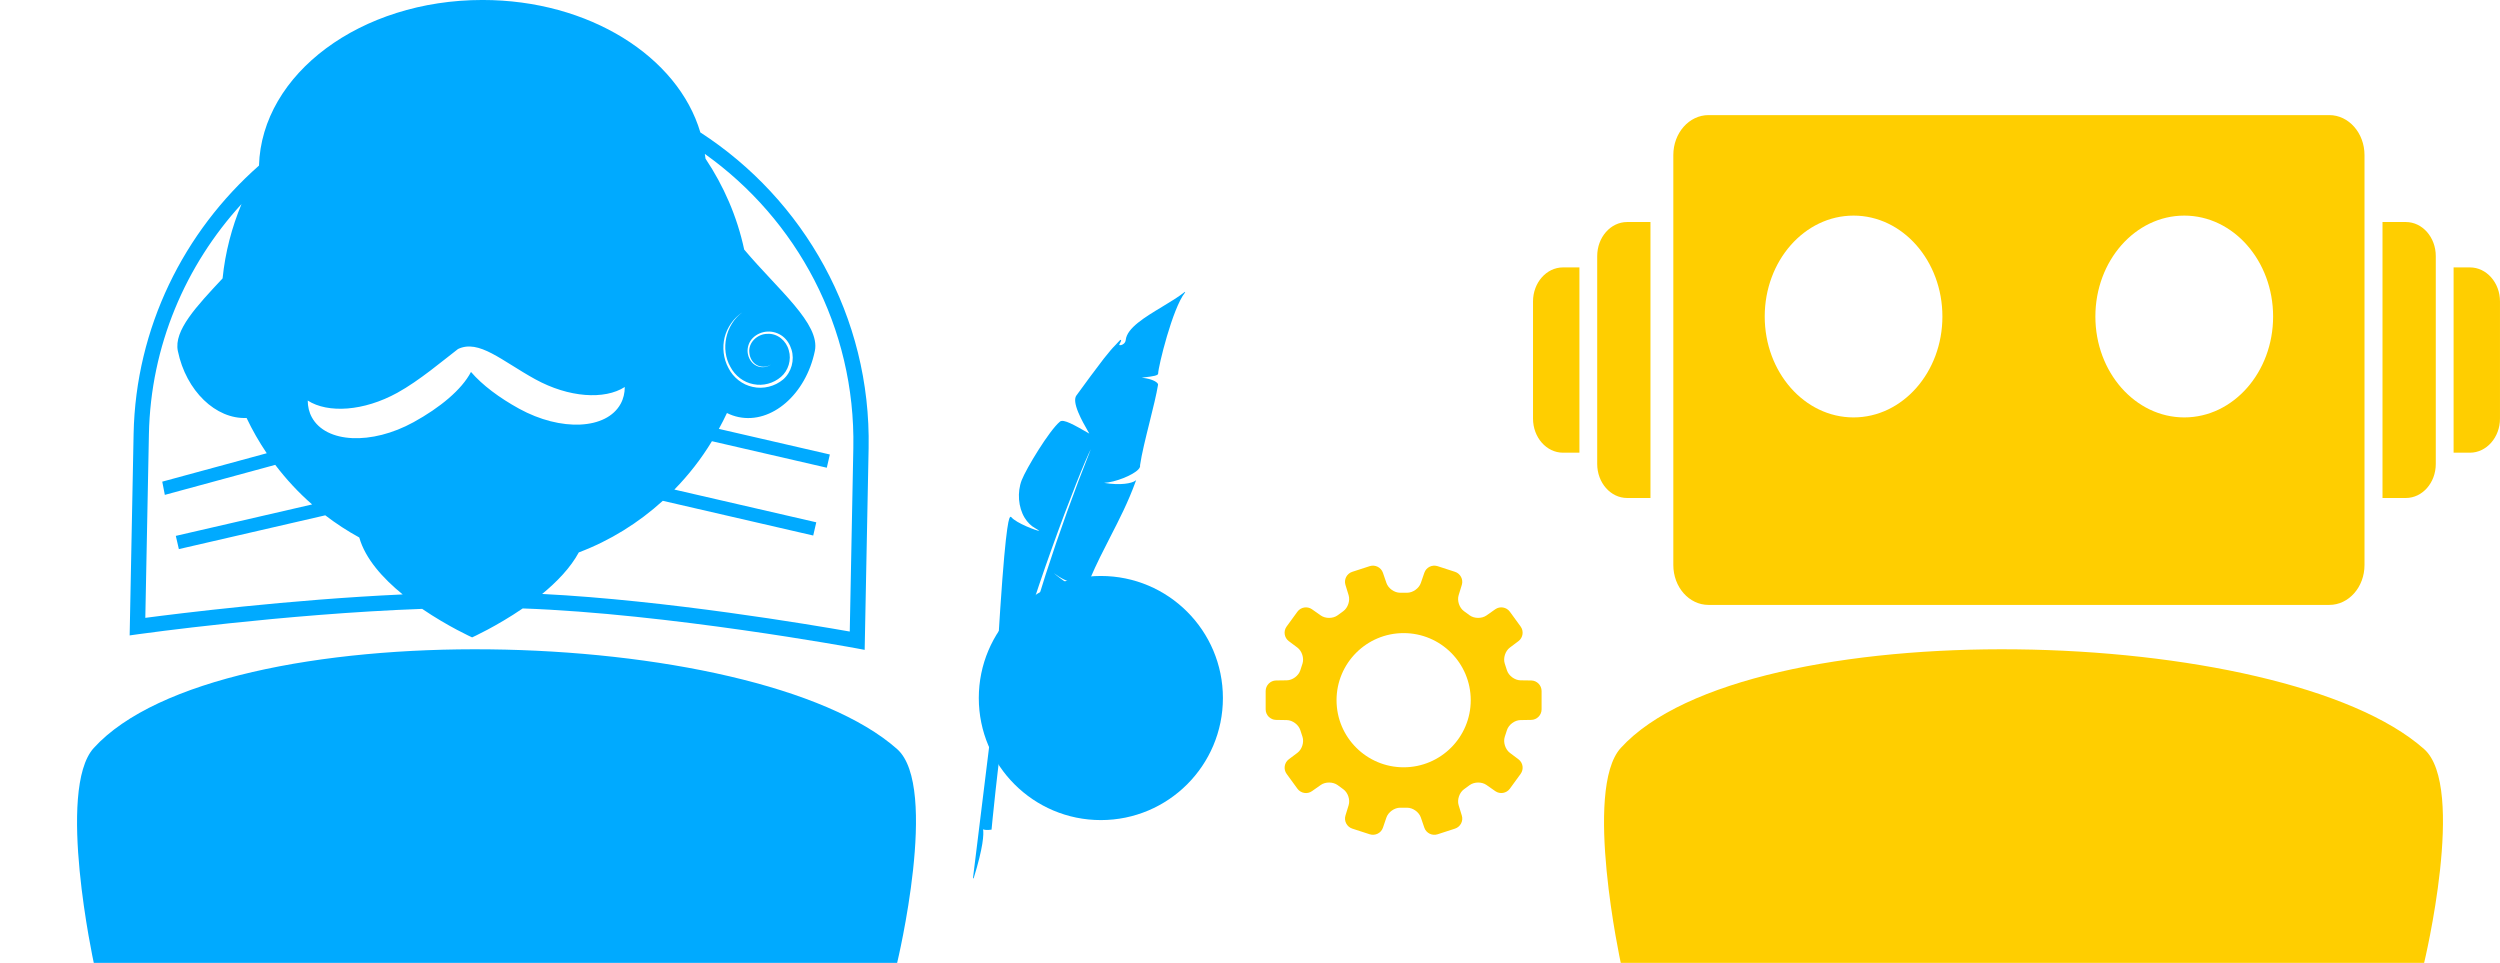 <?xml version="1.0" encoding="utf-8"?>
<!-- Generator: Adobe Illustrator 16.0.0, SVG Export Plug-In . SVG Version: 6.00 Build 0)  -->
<!DOCTYPE svg PUBLIC "-//W3C//DTD SVG 1.1//EN" "http://www.w3.org/Graphics/SVG/1.1/DTD/svg11.dtd">
<svg version="1.1" id="Layer_1" xmlns="http://www.w3.org/2000/svg" xmlns:xlink="http://www.w3.org/1999/xlink" x="0px" y="0px"
	 width="147.472px" height="56.8px" viewBox="-66.5 12.8 147.472 56.8" enable-background="new -66.5 12.8 147.472 56.8"
	 xml:space="preserve">
<path fill="#00AAFF" d="M-13.579,69.6h-47.389c0,0-2.222-10.238,0-12.678c7.447-8.172,39.014-7.363,47.389,0.066
	C-11.077,59.205-13.579,69.6-13.579,69.6z"/>
<path fill="#00AAFF" d="M-8.509,61.721c0.085,0.033,0.233,0.058,0.485,0.019l0.016-0.001l0-0.018
	c0.004-0.034,0.327-3.547,0.895-7.551c0.323-2.283,1.786-6.578,2.628-8.935c1.087-3.038,2.049-5.407,2.332-5.937
	c-1.97,4.951-3.559,9.879-4.72,14.651l0.036,0.017c0.177-0.251,4.341-6.146,4.373-6.339l0.004-0.026l-0.025,0.003
	c-0.515,0.039-1.451-0.647-1.85-0.995c0.841,0.633,1.558,0.75,2.126,0.351l0.005-0.003l0.002-0.006
	c0.386-0.903,0.796-1.699,1.191-2.47c0.544-1.059,1.059-2.06,1.509-3.299l0.023-0.062l-0.053,0.039
	c-0.197,0.146-0.856,0.291-1.839,0.125c0.662-0.036,1.704-0.452,2.021-0.795c0.085-0.09,0.118-0.172,0.1-0.245
	c0.093-0.652,0.331-1.61,0.561-2.535c0.209-0.843,0.407-1.638,0.5-2.209c0.004-0.022-0.002-0.046-0.018-0.072
	c-0.075-0.122-0.376-0.279-0.866-0.338c-0.036-0.003-0.061-0.007-0.079-0.01c0.051-0.01,0.138-0.02,0.223-0.03
	c0.423-0.049,0.745-0.096,0.746-0.21c0.006-0.413,0.852-3.876,1.582-4.778l0.013-0.01l-0.024-0.039l-0.017,0.02
	c-0.364,0.288-0.828,0.567-1.319,0.864c-1.018,0.614-2.073,1.25-2.146,1.954c-0.021,0.197-0.182,0.284-0.274,0.305
	c-0.058,0.014-0.097,0.004-0.106-0.012c-0.006-0.011,0-0.028,0.007-0.039c0.117-0.214,0.105-0.23,0.097-0.245l-0.009-0.012
	l-0.011-0.001c-0.027-0.002-0.068,0.038-0.203,0.188c-0.044,0.048-0.089,0.099-0.125,0.134c-0.157,0.155-0.391,0.431-0.678,0.794
	c-0.285,0.362-1.243,1.655-1.61,2.167c-0.126,0.176-0.088,0.512,0.114,1c0.165,0.4,0.403,0.816,0.545,1.062
	c0.043,0.075,0.082,0.143,0.104,0.185c-0.887-0.511-1.527-0.877-1.729-0.71c-0.629,0.515-1.995,2.775-2.259,3.457
	c-0.273,0.708-0.203,1.599,0.174,2.218c0.167,0.272,0.381,0.482,0.638,0.625c0.154,0.086,0.205,0.127,0.224,0.148
	c-0.154-0.003-1.363-0.46-1.649-0.81c-0.019-0.025-0.04-0.022-0.05-0.019c-0.061,0.019-0.246,0.08-0.604,5.45
	c-0.178,2.647-0.312,5.313-0.313,5.339l-1.295,10.528l0.039,0.009C-8.492,62.758-8.465,62.012-8.509,61.721z"/>
<circle fill="#00AAFF" cx="-1.562" cy="53.976" r="7.2"/>
<path fill="#00AAFF" d="M-25.187,20.611c-1.317-4.467-6.557-7.812-12.851-7.812c-7.188,0-13.021,4.354-13.185,9.769
	c-4.422,3.895-7.273,9.548-7.396,15.831l-0.233,11.884l0.525-0.074c0.097-0.014,8.554-1.193,16.73-1.492
	c1.535,1.046,2.947,1.682,2.947,1.682s1.434-0.647,2.984-1.708c8.539,0.301,19.535,2.324,19.65,2.346l0.522,0.098l0.233-11.888
	C-15.107,31.47-19.092,24.558-25.187,20.611z M-57.928,49.246l0.212-10.828c0.102-5.216,2.164-9.976,5.464-13.583
	c-0.574,1.375-0.962,2.845-1.118,4.387c-1.537,1.646-2.888,3.074-2.639,4.282c0.488,2.365,2.248,4.033,4.055,3.951
	c0.343,0.726,0.743,1.42,1.189,2.081l-6.164,1.676l0.152,0.78l6.513-1.771c0.646,0.851,1.372,1.634,2.175,2.335l-8.04,1.855
	l0.18,0.78l8.636-1.993c0.633,0.484,1.302,0.923,2.006,1.308c0.356,1.262,1.401,2.415,2.56,3.358
	C-49.431,48.17-56.05,48.999-57.928,49.246z M-35.883,36.906c-1.158-0.637-2.168-1.39-2.834-2.166
	c-0.543,1.048-1.836,2.112-3.39,2.966c-2.477,1.361-5.16,1.235-5.994-0.283c-0.167-0.303-0.244-0.64-0.246-0.995
	c1.193,0.766,3.305,0.632,5.285-0.458c1.294-0.711,2.706-1.914,3.579-2.582c1.234-0.589,2.574,0.693,4.554,1.782
	c1.981,1.089,4.092,1.224,5.284,0.458c-0.001,0.354-0.078,0.692-0.245,0.995C-30.723,38.142-33.407,38.268-35.883,36.906z
	 M-16.374,50.054c-2.188-0.386-10.817-1.849-18.145-2.217c0.869-0.714,1.672-1.545,2.162-2.451c1.85-0.697,3.52-1.743,4.955-3.044
	l8.873,2.048l0.18-0.78l-8.371-1.931c0.844-0.862,1.588-1.815,2.216-2.853l6.776,1.564l0.18-0.78l-6.547-1.511
	c0.164-0.309,0.333-0.615,0.477-0.936c0.217,0.109,0.447,0.19,0.689,0.24c1.954,0.403,3.968-1.343,4.496-3.901
	c0.332-1.606-2.164-3.599-4.168-5.981c-0.417-1.95-1.21-3.757-2.281-5.362c-0.008-0.094-0.03-0.186-0.041-0.28
	c5.412,3.851,8.898,10.221,8.76,17.35L-16.374,50.054z M-23.415,34.441c0.278,0.53,0.781,0.914,1.359,1.021
	c0.574,0.119,1.188-0.05,1.627-0.433c0.432-0.366,0.626-1.006,0.46-1.56c-0.143-0.564-0.667-1.012-1.261-0.976
	c-0.582,0-1.142,0.507-1.067,1.112c0.021,0.286,0.173,0.579,0.433,0.724c0.256,0.149,0.6,0.14,0.852-0.032
	c-0.242,0.185-0.596,0.218-0.876,0.075c-0.285-0.141-0.465-0.444-0.507-0.757c-0.037-0.317,0.073-0.65,0.302-0.879
	c0.228-0.225,0.538-0.36,0.857-0.376c0.319-0.018,0.644,0.081,0.901,0.276c0.262,0.203,0.429,0.479,0.525,0.787
	c0.191,0.613,0.002,1.327-0.494,1.762c-0.484,0.406-1.168,0.583-1.785,0.44c-0.623-0.123-1.167-0.565-1.443-1.121
	c-0.297-0.55-0.372-1.21-0.222-1.812c0.156-0.601,0.538-1.131,1.044-1.469C-23.702,31.95-24.009,33.401-23.415,34.441z"/>
<path fill="#FFCE00" d="M70.904,19.59H34.283c-1.146,0-2.076,1.057-2.076,2.354v24.185c0,1.304,0.93,2.354,2.076,2.354h36.622
	c1.145,0,2.074-1.05,2.074-2.354V21.947C72.979,20.647,72.049,19.59,70.904,19.59z M42.839,37.423c-2.895,0-5.24-2.667-5.24-5.951
	c0-3.289,2.347-5.954,5.24-5.954s5.241,2.666,5.241,5.954C48.08,34.757,45.73,37.423,42.839,37.423z M62.348,37.423
	c-2.893,0-5.244-2.667-5.244-5.951c0-3.289,2.352-5.954,5.244-5.954s5.24,2.666,5.24,5.954
	C67.588,34.757,65.24,37.423,62.348,37.423z"/>
<path fill="#FFCE00" d="M30.859,42.176h-1.376c-0.976,0-1.766-0.898-1.766-2.009V27.909c0-1.113,0.792-2.012,1.766-2.012h1.376
	V42.176z"/>
<path fill="#FFCE00" d="M26.668,39.504h-0.967c-0.977,0-1.77-0.902-1.77-2.01v-6.912c0-1.11,0.794-2.008,1.77-2.008h0.967V39.504z"
	/>
<path fill="#FFCE00" d="M74.041,42.176h1.375c0.979,0,1.768-0.898,1.768-2.009V27.909c0-1.113-0.789-2.012-1.768-2.012h-1.375
	V42.176z"/>
<path fill="#FFCE00" d="M78.235,39.504h0.964c0.975,0,1.772-0.902,1.772-2.01v-6.912c0-1.11-0.798-2.008-1.772-2.008h-0.964V39.504z
	"/>
<path fill="#FFCE00" d="M76.496,69.6H29.107c0,0-2.222-10.238,0-12.678c7.447-8.172,39.014-7.363,47.389,0.066
	C78.998,59.205,76.496,69.6,76.496,69.6z"/>
<g>
	<g>
		<path fill="#FFCE00" d="M15.077,61.627c-0.108,0.317-0.457,0.489-0.779,0.386l-1.028-0.334c-0.321-0.104-0.501-0.452-0.403-0.77
			l0.188-0.614c0.099-0.318-0.04-0.739-0.314-0.937l-0.337-0.247c-0.272-0.197-0.717-0.201-0.99-0.009L10.89,59.47
			c-0.274,0.194-0.658,0.129-0.857-0.146L9.396,58.45c-0.198-0.272-0.14-0.658,0.126-0.858l0.512-0.385
			c0.269-0.201,0.403-0.622,0.298-0.944l-0.129-0.396c-0.104-0.32-0.461-0.584-0.795-0.59l-0.64-0.011
			c-0.336-0.006-0.608-0.284-0.608-0.62v-1.083c0-0.338,0.274-0.616,0.608-0.622l0.64-0.009c0.336-0.006,0.691-0.268,0.795-0.588
			l0.129-0.398c0.104-0.319-0.031-0.744-0.298-0.944l-0.512-0.384c-0.269-0.203-0.325-0.587-0.126-0.86l0.636-0.874
			c0.199-0.273,0.584-0.337,0.857-0.146l0.524,0.369c0.275,0.192,0.716,0.19,0.99-0.009l0.337-0.246
			c0.272-0.198,0.412-0.62,0.314-0.939l-0.188-0.613c-0.099-0.321,0.081-0.665,0.403-0.769l1.028-0.334
			c0.321-0.104,0.67,0.071,0.779,0.387l0.208,0.606c0.108,0.318,0.467,0.575,0.806,0.575h0.418c0.336,0,0.697-0.259,0.805-0.575
			l0.208-0.606c0.108-0.317,0.457-0.491,0.779-0.387l1.028,0.334c0.321,0.104,0.501,0.45,0.403,0.769l-0.188,0.613
			c-0.098,0.321,0.04,0.74,0.314,0.939l0.337,0.246c0.272,0.198,0.716,0.201,0.989,0.009l0.524-0.369
			c0.274-0.192,0.658-0.127,0.857,0.146l0.636,0.874c0.198,0.272,0.14,0.658-0.126,0.86l-0.512,0.384
			c-0.269,0.202-0.403,0.622-0.298,0.944l0.129,0.398c0.104,0.319,0.461,0.582,0.795,0.588l0.64,0.009
			c0.336,0.006,0.608,0.284,0.608,0.622v1.083c0,0.336-0.274,0.614-0.608,0.62l-0.64,0.011c-0.335,0.006-0.69,0.266-0.795,0.59
			l-0.129,0.396c-0.104,0.319,0.031,0.743,0.298,0.944l0.512,0.385c0.269,0.201,0.325,0.586,0.126,0.858l-0.636,0.874
			c-0.199,0.274-0.584,0.338-0.857,0.146l-0.524-0.367c-0.274-0.192-0.715-0.19-0.989,0.009l-0.337,0.247
			c-0.272,0.195-0.412,0.618-0.314,0.937l0.188,0.614c0.099,0.321-0.081,0.665-0.403,0.77l-1.028,0.334
			c-0.321,0.104-0.67-0.07-0.779-0.386l-0.208-0.607c-0.108-0.317-0.467-0.575-0.805-0.575H16.09c-0.336,0-0.697,0.26-0.806,0.575
			L15.077,61.627z M16.299,58.062c2.186,0,3.958-1.772,3.958-3.958c0-2.187-1.772-3.958-3.958-3.958s-3.958,1.771-3.958,3.958
			C12.341,56.29,14.113,58.062,16.299,58.062z"/>
	</g>
</g>
</svg>
